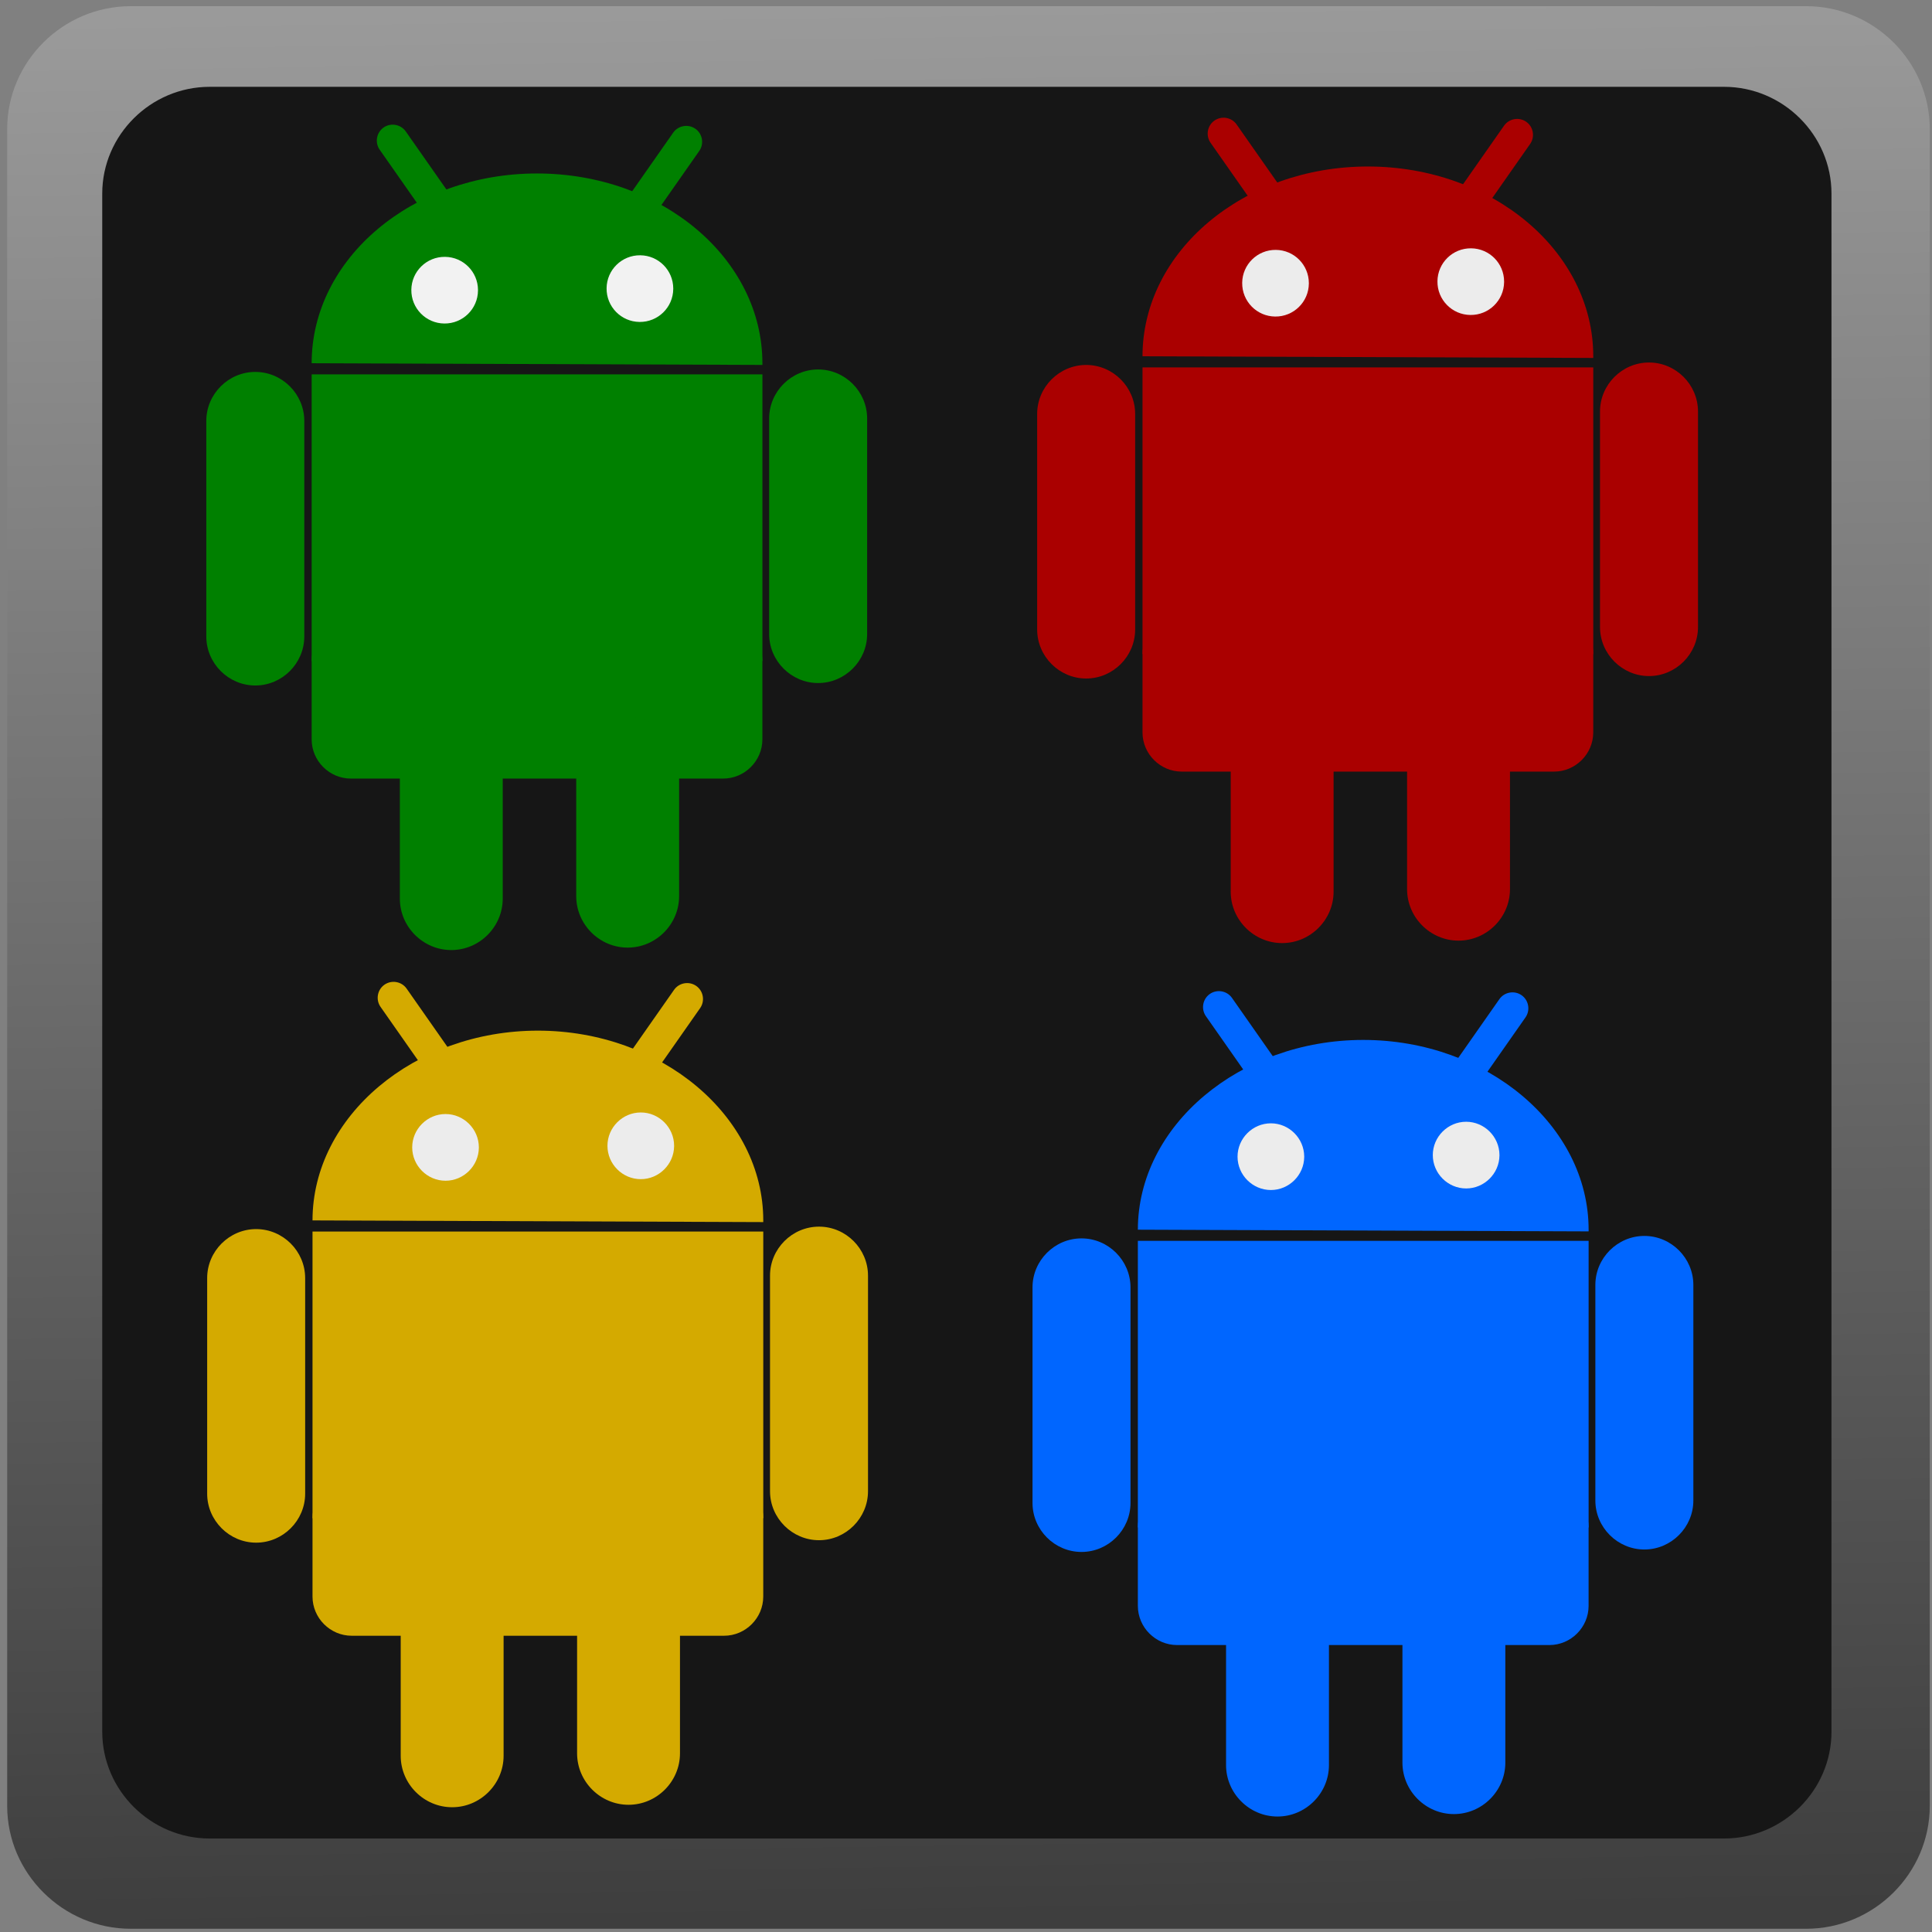 <?xml version="1.0" encoding="UTF-8" standalone="no"?>
<!-- Created with Serif DrawPlus 11, 0, 0, 18 (Mar 20, 15:09:53) (http://www.serif.com) -->
<svg version="1.1" xmlns="http://www.w3.org/2000/svg" xmlns:xlink="http://www.w3.org/1999/xlink" width="768" height="768">
	<rect width="100%" height="100%" fill="#808080" stroke="none"/>
	<defs>
		<linearGradient id="grad_dp_001" gradientUnits="userSpaceOnUse" x1="374.309" y1="2.456" x2="384.981" y2="762.465">
			<stop offset="0" stop-color="#9a9a9a"/>
			<stop offset="1" stop-color="#3e3e3e"/>
		</linearGradient>
	</defs>
	<g id="Layer_1">
		<g id="g3050">
			<path id="rect4890" fill="url(#grad_dp_001)" fill-rule="evenodd" d="M 51.956,2.456 L 718.009,2.456 C 744.944,2.456 767.109,24.499 767.109,51.284 C 767.109,51.284 767.109,51.284 767.109,51.284 L 767.109,717.883 C 767.109,744.669 744.944,766.711 718.009,766.711 C 718.009,766.711 718.009,766.711 718.009,766.711 L 51.956,766.711 C 25.02,766.711 2.855,744.669 2.855,717.883 C 2.855,717.883 2.855,717.883 2.855,717.883 L 2.855,51.284 C 2.855,24.499 25.02,2.456 51.956,2.456 C 51.956,2.456 51.956,2.456 51.956,2.456 Z "/>
			<path id="rect4900" fill="#161616" fill-rule="evenodd" d="M 83.337,34.513 L 685.347,34.513 C 708.769,34.513 728.044,53.68 728.044,76.972 L 728.044,688.375 C 728.044,711.667 708.769,730.835 685.347,730.835 L 83.337,730.835 C 59.915,730.835 40.641,711.667 40.641,688.375 L 40.641,76.972 C 40.641,53.68 59.915,34.513 83.337,34.513 Z "/>
		</g>
		<g id="g5108-5">
			<path id="rect4921-2" fill="green" fill-rule="evenodd" d="M 101.487,147.843 L 101.483,147.843 C 112.168,147.843 120.96,156.636 120.96,167.32 L 120.96,253.015 C 120.96,263.7 112.168,272.492 101.483,272.492 L 101.487,272.492 C 90.801,272.492 82.009,263.7 82.009,253.015 L 82.009,167.32 C 82.009,156.636 90.801,147.843 101.487,147.843 Z "/>
			<path id="rect4921-1-7" fill="green" fill-rule="evenodd" d="M 325.227,146.868 L 325.224,146.868 C 335.909,146.868 344.701,155.66 344.701,166.345 L 344.701,252.04 C 344.701,262.724 335.909,271.517 325.224,271.517 L 325.227,271.517 C 314.543,271.517 305.749,262.724 305.749,252.04 L 305.749,166.345 C 305.749,155.66 314.543,146.868 325.227,146.868 Z "/>
			<path id="rect4941-6" fill="green" fill-rule="evenodd" d="M 123.888,148.816 L 303.071,148.816 L 303.071,262.749 L 123.888,262.749 Z "/>
			<path id="rect4943-1" fill="green" fill-rule="evenodd" d="M 139.468,247.172 L 287.479,247.172 C 296.025,247.172 303.06,254.207 303.06,262.753 L 303.06,293.915 C 303.06,302.461 296.025,309.496 287.479,309.496 L 139.468,309.496 C 130.921,309.496 123.887,302.461 123.887,293.915 L 123.887,262.753 C 123.887,254.207 130.921,247.172 139.468,247.172 Z "/>
			<path id="rect4945-4" fill="green" fill-rule="evenodd" d="M 179.396,286.124 C 190.615,286.124 199.845,295.353 199.845,306.573 L 199.845,357.211 C 199.845,368.431 190.615,377.661 179.396,377.661 C 168.176,377.661 158.945,368.431 158.945,357.211 L 158.945,306.573 C 158.945,295.353 168.176,286.124 179.396,286.124 Z "/>
			<path id="rect4945-7-2" fill="green" fill-rule="evenodd" d="M 249.508,285.151 C 260.727,285.151 269.957,294.381 269.957,305.601 L 269.957,356.239 C 269.957,367.459 260.727,376.688 249.508,376.688 C 238.289,376.688 229.059,367.459 229.059,356.239 L 229.059,305.601 C 229.059,294.381 238.289,285.151 249.508,285.151 Z "/>
			<path id="path4965-3" fill="green" fill-rule="evenodd" d="M 123.885,144.388 C 123.913,102.705 164.045,68.939 213.528,68.959 C 263.005,68.984 303.097,102.788 303.069,144.472 C 303.069,144.671 303.069,144.869 303.064,145.061"/>
			<path id="rect4967-2" fill="green" fill-rule="evenodd" d="M 242.468,88.635 L 267.605,52.735 C 269.596,49.891 273.573,49.189 276.417,51.181 C 276.417,51.181 276.42,51.183 276.42,51.183 C 279.264,53.175 279.965,57.152 277.975,59.996 C 277.975,59.996 277.975,59.996 277.975,59.996 L 252.837,95.896 C 250.845,98.74 246.868,99.441 244.024,97.449 C 244.024,97.449 244.021,97.448 244.021,97.448 C 241.177,95.456 240.476,91.479 242.468,88.635 C 242.468,88.635 242.468,88.635 242.468,88.635 Z "/>
			<path id="rect4967-4-2" fill="green" fill-rule="evenodd" d="M 186.435,88.148 L 161.297,52.248 C 159.307,49.404 155.329,48.703 152.485,50.693 C 152.485,50.693 152.483,50.696 152.483,50.696 C 149.639,52.687 148.937,56.664 150.928,59.508 C 150.928,59.508 150.928,59.508 150.928,59.508 L 176.065,95.408 C 178.057,98.252 182.035,98.953 184.879,96.963 C 184.879,96.963 184.881,96.96 184.881,96.96 C 187.725,94.969 188.427,90.992 186.435,88.148 C 186.435,88.148 186.435,88.148 186.435,88.148 Z "/>
			<path id="path4989-1" fill="#f2f2f2" fill-rule="evenodd" d="M 190.011,115.497 C 189.943,122.817 183.936,128.688 176.616,128.603 C 169.296,128.533 163.427,122.528 163.512,115.208 C 163.58,107.888 169.587,102.019 176.907,102.104 C 184.159,102.172 189.993,108.059 190.011,115.293"/>
			<path id="path4989-0-6" fill="#f2f2f2" fill-rule="evenodd" d="M 267.627,114.875 C 267.559,122.195 261.552,128.064 254.232,127.979 C 246.912,127.911 241.043,121.904 241.128,114.584 C 241.196,107.264 247.203,101.395 254.523,101.48 C 261.775,101.548 267.609,107.435 267.627,114.669"/>
		</g>
		<g id="g5451">
			<path id="rect4921-2-3" fill="#aa0000" fill-rule="evenodd" d="M 431.764,145.072 L 431.763,145.072 C 442.447,145.072 451.24,153.864 451.24,164.548 L 451.24,250.243 C 451.24,260.927 442.447,269.719 431.763,269.719 L 431.764,269.719 C 421.08,269.719 412.288,260.927 412.288,250.243 L 412.288,164.548 C 412.288,153.864 421.08,145.072 431.764,145.072 Z "/>
			<path id="rect4921-1-7-3" fill="#aa0000" fill-rule="evenodd" d="M 655.507,144.099 L 655.504,144.099 C 666.188,144.099 674.981,152.892 674.981,163.576 L 674.981,249.269 C 674.981,259.955 666.188,268.747 655.504,268.747 L 655.507,268.747 C 644.821,268.747 636.029,259.955 636.029,249.269 L 636.029,163.576 C 636.029,152.892 644.821,144.099 655.507,144.099 Z "/>
			<path id="rect4941-6-4" fill="#aa0000" fill-rule="evenodd" d="M 454.165,146.047 L 633.347,146.047 L 633.347,259.983 L 454.165,259.983 Z "/>
			<path id="rect4943-1-1" fill="#aa0000" fill-rule="evenodd" d="M 469.745,244.401 L 617.759,244.401 C 626.305,244.401 633.339,251.435 633.339,259.981 L 633.339,291.145 C 633.339,299.692 626.305,306.725 617.759,306.725 L 469.745,306.725 C 461.199,306.725 454.165,299.692 454.165,291.145 L 454.165,259.981 C 454.165,251.435 461.199,244.401 469.745,244.401 Z "/>
			<path id="rect4945-4-1" fill="#aa0000" fill-rule="evenodd" d="M 509.672,283.353 C 509.672,283.353 509.675,283.353 509.675,283.353 C 520.892,283.353 530.124,292.584 530.124,303.803 C 530.124,303.803 530.124,303.803 530.124,303.803 L 530.124,354.443 C 530.124,365.661 520.892,374.892 509.675,374.892 C 509.675,374.892 509.672,374.892 509.672,374.892 C 498.453,374.892 489.223,365.661 489.223,354.443 C 489.223,354.443 489.223,354.443 489.223,354.443 L 489.223,303.803 C 489.223,292.584 498.453,283.353 509.672,283.353 Z "/>
			<path id="rect4945-7-2-3" fill="#aa0000" fill-rule="evenodd" d="M 579.788,282.38 C 579.788,282.38 579.789,282.38 579.789,282.38 C 591.008,282.38 600.239,291.611 600.239,302.829 C 600.239,302.829 600.239,302.829 600.239,302.829 L 600.239,353.469 C 600.239,364.688 591.008,373.919 579.789,373.919 C 579.789,373.919 579.788,373.919 579.788,373.919 C 568.569,373.919 559.337,364.688 559.337,353.469 C 559.337,353.469 559.337,353.469 559.337,353.469 L 559.337,302.829 C 559.337,291.611 568.569,282.38 579.788,282.38 Z "/>
			<path id="path4965-3-8" fill="#aa0000" fill-rule="evenodd" d="M 454.164,141.619 C 454.192,99.935 494.324,66.169 543.807,66.188 C 593.283,66.213 633.376,100.017 633.348,141.701 C 633.348,141.9 633.348,142.099 633.341,142.291"/>
			<path id="rect4967-2-7" fill="#aa0000" fill-rule="evenodd" d="M 572.745,85.863 L 597.883,49.964 C 599.875,47.12 603.852,46.419 606.696,48.409 C 606.696,48.409 606.699,48.411 606.699,48.411 C 609.543,50.403 610.244,54.38 608.252,57.225 C 608.252,57.225 608.252,57.225 608.252,57.225 L 583.116,93.124 C 581.124,95.968 577.147,96.669 574.301,94.679 C 574.301,94.679 574.3,94.677 574.3,94.677 C 571.456,92.685 570.755,88.708 572.745,85.863 C 572.745,85.863 572.745,85.863 572.745,85.863 Z "/>
			<path id="rect4967-4-2-4" fill="#aa0000" fill-rule="evenodd" d="M 516.715,85.379 L 491.577,49.48 C 489.585,46.635 485.608,45.933 482.764,47.925 C 482.764,47.925 482.761,47.927 482.761,47.927 C 479.917,49.919 479.216,53.896 481.208,56.74 C 481.208,56.74 481.208,56.74 481.208,56.74 L 506.344,92.64 C 508.336,95.484 512.313,96.185 515.159,94.193 C 515.159,94.193 515.16,94.192 515.16,94.192 C 518.004,92.2 518.705,88.223 516.715,85.379 C 516.715,85.379 516.715,85.379 516.715,85.379 Z "/>
			<path id="path4989-1-2" fill="#ececec" fill-rule="evenodd" d="M 520.289,112.728 C 520.221,120.048 514.215,125.917 506.895,125.832 C 499.575,125.764 493.705,119.757 493.791,112.437 C 493.859,105.117 499.865,99.248 507.185,99.333 C 514.436,99.401 520.272,105.288 520.289,112.523"/>
			<path id="path4989-0-6-7" fill="#ececec" fill-rule="evenodd" d="M 597.905,112.104 C 597.837,119.424 591.831,125.293 584.511,125.208 C 577.191,125.14 571.321,119.135 571.407,111.815 C 571.475,104.495 577.481,98.624 584.801,98.709 C 592.052,98.779 597.888,104.665 597.905,111.9"/>
		</g>
		<g id="g5477">
			<path id="rect4921-2-9" fill="#d4aa00" fill-rule="evenodd" d="M 101.829,488.584 L 101.827,488.584 C 112.511,488.584 121.304,497.376 121.304,508.06 L 121.304,593.755 C 121.304,604.439 112.511,613.231 101.827,613.231 L 101.829,613.231 C 91.144,613.231 82.352,604.439 82.352,593.755 L 82.352,508.06 C 82.352,497.376 91.144,488.584 101.829,488.584 Z "/>
			<path id="rect4921-1-7-31" fill="#d4aa00" fill-rule="evenodd" d="M 325.571,487.609 L 325.568,487.609 C 336.253,487.609 345.045,496.401 345.045,507.085 L 345.045,592.78 C 345.045,603.464 336.253,612.256 325.568,612.256 L 325.571,612.256 C 314.887,612.256 306.093,603.464 306.093,592.78 L 306.093,507.085 C 306.093,496.401 314.887,487.609 325.571,487.609 Z "/>
			<path id="rect4941-6-9" fill="#d4aa00" fill-rule="evenodd" d="M 124.231,489.556 L 303.412,489.556 L 303.412,603.492 L 124.231,603.492 Z "/>
			<path id="rect4943-1-8" fill="#d4aa00" fill-rule="evenodd" d="M 139.811,587.911 L 287.823,587.911 C 296.369,587.911 303.403,594.945 303.403,603.492 L 303.403,634.655 C 303.403,643.201 296.369,650.236 287.823,650.236 L 139.811,650.236 C 131.264,650.236 124.229,643.201 124.229,634.655 L 124.229,603.492 C 124.229,594.945 131.264,587.911 139.811,587.911 Z "/>
			<path id="rect4945-4-6" fill="#d4aa00" fill-rule="evenodd" d="M 179.736,626.865 C 179.736,626.865 179.739,626.865 179.739,626.865 C 190.957,626.865 200.188,636.096 200.188,647.315 C 200.188,647.315 200.188,647.315 200.188,647.315 L 200.188,697.955 C 200.188,709.173 190.957,718.404 179.739,718.404 C 179.739,718.404 179.736,718.404 179.736,718.404 C 168.519,718.404 159.287,709.173 159.287,697.955 C 159.287,697.955 159.287,697.955 159.287,697.955 L 159.287,647.315 C 159.287,636.096 168.519,626.865 179.736,626.865 Z "/>
			<path id="rect4945-7-2-5" fill="#d4aa00" fill-rule="evenodd" d="M 249.852,625.891 C 249.852,625.891 249.853,625.891 249.853,625.891 C 261.072,625.891 270.303,635.121 270.303,646.34 C 270.303,646.34 270.303,646.34 270.303,646.34 L 270.303,696.98 C 270.303,708.199 261.072,717.429 249.853,717.429 C 249.853,717.429 249.852,717.429 249.852,717.429 C 238.633,717.429 229.403,708.199 229.403,696.98 C 229.403,696.98 229.403,696.98 229.403,696.98 L 229.403,646.34 C 229.403,635.121 238.633,625.891 249.852,625.891 Z "/>
			<path id="path4965-3-0" fill="#d4aa00" fill-rule="evenodd" d="M 124.228,485.129 C 124.256,443.74 164.689,409.699 213.82,409.699 C 262.968,409.699 303.412,443.765 303.412,485.168 C 303.412,485.379 303.412,485.591 303.407,485.801"/>
			<path id="rect4967-2-2" fill="#d4aa00" fill-rule="evenodd" d="M 242.811,429.375 L 267.947,393.476 C 269.939,390.631 273.916,389.929 276.761,391.921 C 276.761,391.921 276.763,391.923 276.763,391.923 C 279.607,393.915 280.308,397.892 278.316,400.736 C 278.316,400.736 278.316,400.736 278.316,400.736 L 253.18,436.636 C 251.188,439.48 247.211,440.181 244.365,438.189 C 244.365,438.189 244.364,438.188 244.364,438.188 C 241.52,436.197 240.819,432.219 242.811,429.375 C 242.811,429.375 242.811,429.375 242.811,429.375 Z "/>
			<path id="rect4967-4-2-8" fill="#d4aa00" fill-rule="evenodd" d="M 186.779,428.888 L 161.641,392.989 C 159.649,390.144 155.672,389.443 152.828,391.435 C 152.828,391.435 152.827,391.436 152.827,391.436 C 149.981,393.428 149.28,397.405 151.272,400.251 C 151.272,400.251 151.272,400.251 151.272,400.251 L 176.409,436.149 C 178.4,438.993 182.379,439.695 185.223,437.703 C 185.223,437.703 185.224,437.701 185.224,437.701 C 188.069,435.711 188.771,431.732 186.779,428.888 C 186.779,428.888 186.779,428.888 186.779,428.888 Z "/>
			<path id="path4989-1-6" fill="#ececec" fill-rule="evenodd" d="M 190.353,456.239 C 190.285,463.456 184.313,469.36 177.113,469.36 C 169.827,469.36 163.855,463.371 163.855,456.103 C 163.855,448.833 169.827,442.844 177.113,442.844 C 184.348,442.844 190.32,448.799 190.353,456.033"/>
			<path id="path4989-0-6-0" fill="#ececec" fill-rule="evenodd" d="M 267.969,455.615 C 267.901,462.832 261.929,468.736 254.729,468.736 C 247.443,468.736 241.471,462.747 241.471,455.479 C 241.471,448.209 247.443,442.22 254.729,442.22 C 261.964,442.22 267.936,448.176 267.969,455.411"/>
		</g>
		<g id="g5503">
			<path id="rect4921-2-8" fill="#0066ff" fill-rule="evenodd" d="M 429.917,492.276 L 429.915,492.276 C 440.6,492.276 449.392,501.069 449.392,511.753 L 449.392,597.447 C 449.392,608.132 440.6,616.924 429.915,616.924 L 429.917,616.924 C 419.233,616.924 410.44,608.132 410.44,597.447 L 410.44,511.753 C 410.44,501.069 419.233,492.276 429.917,492.276 Z "/>
			<path id="rect4921-1-7-6" fill="#0066ff" fill-rule="evenodd" d="M 653.659,491.301 L 653.657,491.301 C 664.341,491.301 673.133,500.095 673.133,510.779 L 673.133,596.472 C 673.133,607.157 664.341,615.949 653.657,615.949 L 653.659,615.949 C 642.975,615.949 634.181,607.157 634.181,596.472 L 634.181,510.779 C 634.181,500.095 642.975,491.301 653.659,491.301 Z "/>
			<path id="rect4941-6-5" fill="#0066ff" fill-rule="evenodd" d="M 452.317,493.252 L 631.5,493.252 L 631.5,607.187 L 452.317,607.187 Z "/>
			<path id="rect4943-1-0" fill="#0066ff" fill-rule="evenodd" d="M 467.899,591.605 L 615.911,591.605 C 624.457,591.605 631.491,598.64 631.491,607.187 L 631.491,638.351 C 631.491,646.897 624.457,653.931 615.911,653.931 L 467.899,653.931 C 459.352,653.931 452.317,646.897 452.317,638.351 L 452.317,607.187 C 452.317,598.64 459.352,591.605 467.899,591.605 Z "/>
			<path id="rect4945-4-9" fill="#0066ff" fill-rule="evenodd" d="M 507.825,630.557 C 507.825,630.557 507.827,630.557 507.827,630.557 C 519.045,630.557 528.276,639.788 528.276,651.007 C 528.276,651.007 528.276,651.007 528.276,651.007 L 528.276,701.648 C 528.276,712.865 519.045,722.097 507.827,722.097 C 507.827,722.097 507.825,722.097 507.825,722.097 C 496.607,722.097 487.376,712.865 487.376,701.648 C 487.376,701.648 487.376,701.648 487.376,701.648 L 487.376,651.007 C 487.376,639.788 496.607,630.557 507.825,630.557 Z "/>
			<path id="rect4945-7-2-0" fill="#0066ff" fill-rule="evenodd" d="M 577.94,629.585 C 577.94,629.585 577.941,629.585 577.941,629.585 C 589.16,629.585 598.392,638.816 598.392,650.035 C 598.392,650.035 598.392,650.035 598.392,650.035 L 598.392,700.675 C 598.392,711.893 589.16,721.124 577.941,721.124 C 577.941,721.124 577.94,721.124 577.94,721.124 C 566.721,721.124 557.491,711.893 557.491,700.675 C 557.491,700.675 557.491,700.675 557.491,700.675 L 557.491,650.035 C 557.491,638.816 566.721,629.585 577.94,629.585 Z "/>
			<path id="path4965-3-06" fill="#0066ff" fill-rule="evenodd" d="M 452.317,488.823 C 452.345,447.433 492.777,413.392 541.909,413.392 C 591.057,413.392 631.501,447.459 631.501,488.861 C 631.501,489.072 631.501,489.284 631.495,489.495"/>
			<path id="rect4967-2-1" fill="#0066ff" fill-rule="evenodd" d="M 570.9,433.068 L 596.036,397.169 C 598.028,394.325 602.005,393.624 604.849,395.615 C 604.849,395.615 604.852,395.616 604.852,395.616 C 607.696,397.608 608.397,401.585 606.405,404.431 C 606.405,404.431 606.405,404.431 606.405,404.431 L 581.269,440.329 C 579.277,443.173 575.3,443.875 572.455,441.884 C 572.455,441.884 572.453,441.883 572.453,441.883 C 569.609,439.891 568.908,435.913 570.9,433.068 C 570.9,433.068 570.9,433.068 570.9,433.068 Z "/>
			<path id="rect4967-4-2-3" fill="#0066ff" fill-rule="evenodd" d="M 514.868,432.581 L 489.731,396.683 C 487.739,393.839 483.761,393.137 480.917,395.128 C 480.917,395.128 480.915,395.129 480.915,395.129 C 478.071,397.121 477.369,401.099 479.361,403.944 C 479.361,403.944 479.361,403.944 479.361,403.944 L 504.497,439.843 C 506.489,442.687 510.467,443.388 513.312,441.397 C 513.312,441.397 513.313,441.396 513.313,441.396 C 516.157,439.404 516.859,435.427 514.868,432.581 C 514.868,432.581 514.868,432.581 514.868,432.581 Z "/>
			<path id="path4989-1-8" fill="#ececec" fill-rule="evenodd" d="M 518.443,459.932 C 518.375,467.149 512.403,473.053 505.201,473.053 C 497.916,473.053 491.944,467.064 491.944,459.796 C 491.944,452.527 497.916,446.537 505.201,446.537 C 512.436,446.537 518.408,452.493 518.443,459.728"/>
			<path id="path4989-0-6-9" fill="#ececec" fill-rule="evenodd" d="M 596.059,459.309 C 595.991,466.527 590.019,472.431 582.817,472.431 C 575.532,472.431 569.56,466.441 569.56,459.172 C 569.56,451.904 575.532,445.915 582.817,445.915 C 590.052,445.915 596.024,451.869 596.059,459.104"/>
		</g>
	</g>
</svg>